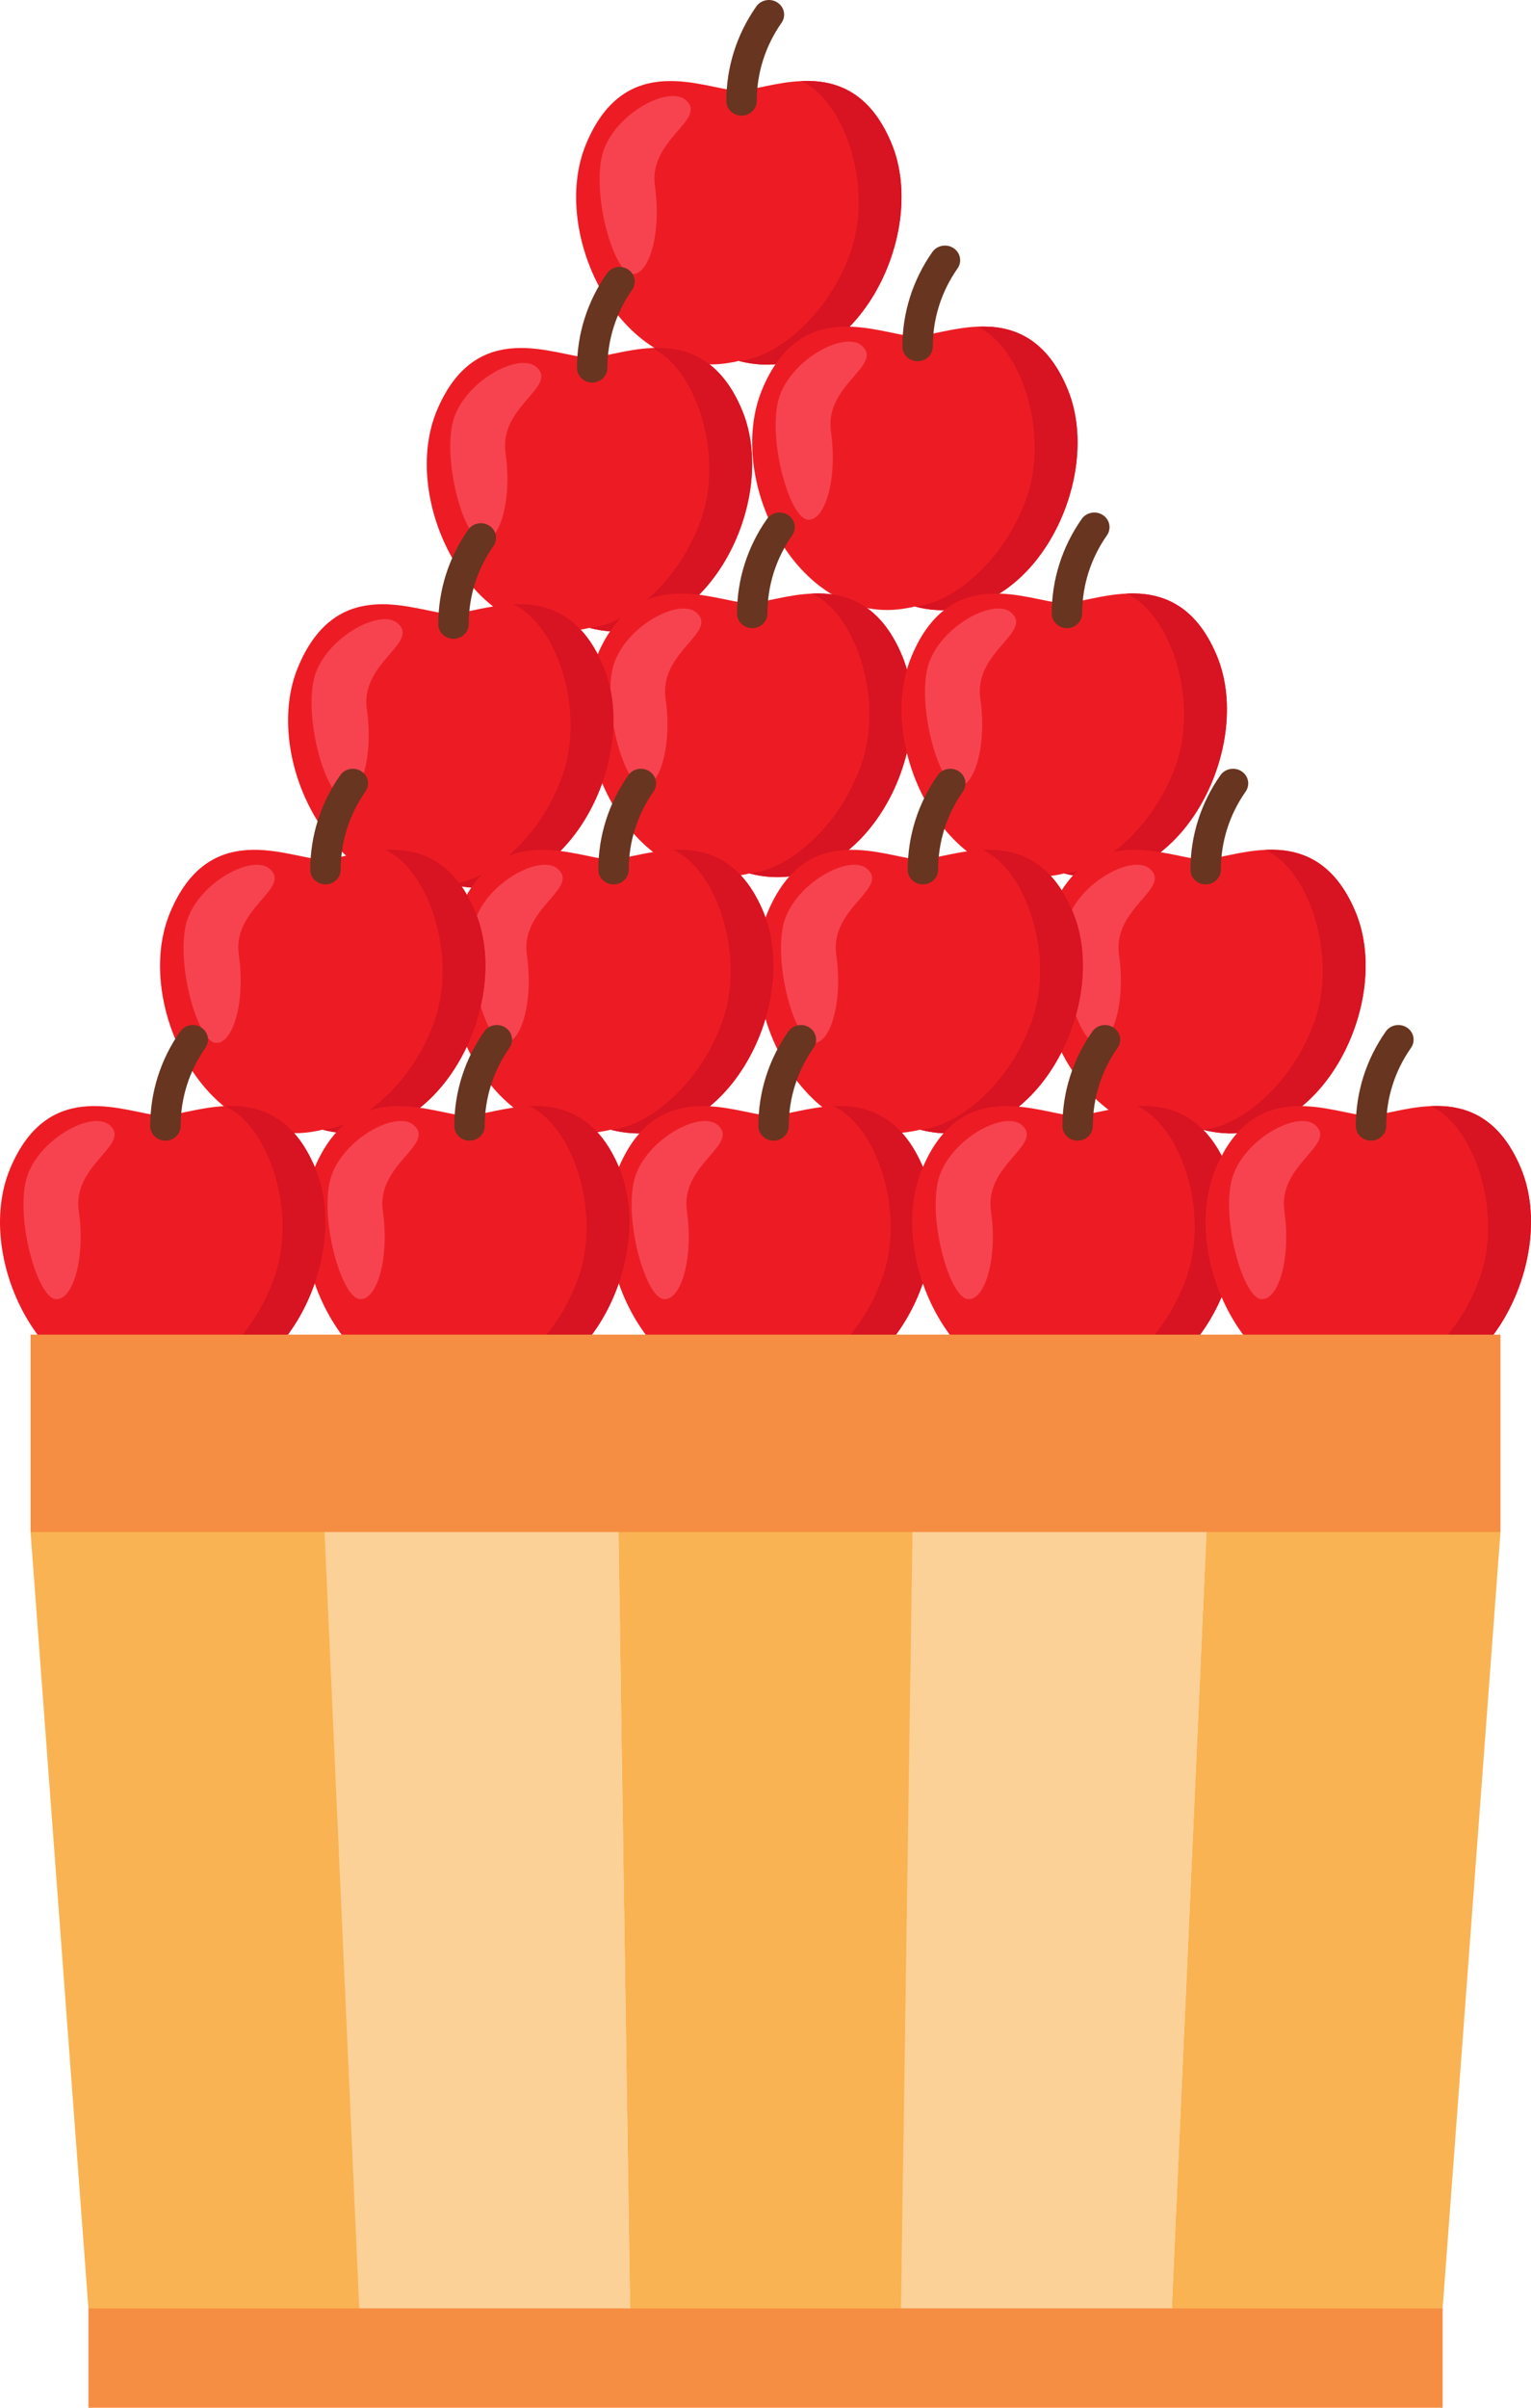 <svg width="287" height="451" viewBox="0 0 287 451" fill="none" xmlns="http://www.w3.org/2000/svg">
<path d="M138.468 67.603C138.016 67.732 137.564 67.829 137.112 67.893C116.864 71.769 102.719 44.061 109.888 26.913C117.251 9.281 131.88 16.644 138.468 17.031C141.375 16.837 145.637 15.384 150.191 15.19C156.294 14.9 162.979 16.837 167.145 26.913C174.411 44.545 159.394 73.125 138.468 67.603Z" fill="#ED1C24"/>
<path d="M138.465 67.603C146.022 67.021 156.097 58.108 159.779 46.192C163.46 34.179 158.132 18.775 150.187 15.19C156.291 14.9 162.976 16.837 167.141 26.913C174.408 44.545 159.391 73.125 138.465 67.603Z" fill="#D81322"/>
<path d="M128.589 18.775C125.199 15.772 114.445 21.778 112.798 29.432C111.151 37.182 115.026 50.746 118.32 51.327C121.614 51.811 124.036 43.77 122.777 34.954C121.42 26.138 132.658 22.457 128.589 18.775Z" fill="#F74350"/>
<path d="M139.011 21.662C137.437 21.662 136.16 20.434 136.16 18.918C136.16 12.569 138.102 6.445 141.777 1.209C142.658 -0.047 144.43 -0.378 145.735 0.47C147.04 1.318 147.384 3.023 146.503 4.279C143.467 8.605 141.862 13.668 141.862 18.918C141.863 20.433 140.586 21.662 139.011 21.662Z" fill="#683520"/>
<path d="M171.468 113.603C171.016 113.732 170.564 113.829 170.112 113.893C149.864 117.769 135.719 90.061 142.888 72.913C150.251 55.281 164.88 62.644 171.468 63.031C174.375 62.837 178.637 61.384 183.191 61.19C189.294 60.9 195.979 62.837 200.145 72.913C207.411 90.545 192.394 119.125 171.468 113.603Z" fill="#ED1C24"/>
<path d="M171.465 113.603C179.022 113.021 189.097 104.108 192.779 92.192C196.46 80.179 191.132 64.775 183.187 61.19C189.291 60.9 195.976 62.837 200.141 72.913C207.408 90.545 192.391 119.125 171.465 113.603Z" fill="#D81322"/>
<path d="M161.589 64.775C158.199 61.772 147.445 67.778 145.798 75.432C144.151 83.182 148.026 96.746 151.32 97.327C154.614 97.811 157.036 89.77 155.777 80.954C154.42 72.138 165.658 68.457 161.589 64.775Z" fill="#F74350"/>
<path d="M172.011 67.662C170.437 67.662 169.16 66.434 169.16 64.918C169.16 58.569 171.102 52.445 174.777 47.209C175.658 45.953 177.43 45.622 178.735 46.47C180.04 47.318 180.384 49.023 179.503 50.279C176.467 54.605 174.862 59.668 174.862 64.918C174.863 66.433 173.586 67.662 172.011 67.662Z" fill="#683520"/>
<path d="M110.468 117.603C110.016 117.732 109.564 117.829 109.112 117.893C88.864 121.769 74.719 94.061 81.888 76.913C89.251 59.281 103.88 66.644 110.468 67.031C113.375 66.837 117.637 65.384 122.191 65.19C128.294 64.9 134.979 66.837 139.145 76.913C146.411 94.545 131.394 123.125 110.468 117.603Z" fill="#ED1C24"/>
<path d="M110.465 117.603C118.022 117.021 128.097 108.108 131.779 96.192C135.46 84.179 130.132 68.775 122.187 65.19C128.291 64.9 134.976 66.837 139.141 76.913C146.408 94.545 131.391 123.125 110.465 117.603Z" fill="#D81322"/>
<path d="M100.589 68.775C97.199 65.772 86.445 71.778 84.798 79.432C83.151 87.182 87.026 100.746 90.32 101.327C93.614 101.811 96.036 93.77 94.777 84.954C93.42 76.138 104.658 72.457 100.589 68.775Z" fill="#F74350"/>
<path d="M111.011 71.662C109.437 71.662 108.16 70.434 108.16 68.918C108.16 62.569 110.102 56.445 113.777 51.209C114.658 49.953 116.43 49.622 117.735 50.47C119.04 51.318 119.384 53.023 118.503 54.279C115.467 58.605 113.862 63.668 113.862 68.918C113.863 70.433 112.586 71.662 111.011 71.662Z" fill="#683520"/>
<path d="M140.468 163.603C140.016 163.732 139.564 163.829 139.112 163.893C118.864 167.769 104.719 140.061 111.888 122.913C119.251 105.281 133.88 112.644 140.468 113.031C143.375 112.837 147.637 111.384 152.191 111.19C158.294 110.9 164.979 112.837 169.145 122.913C176.411 140.545 161.394 169.125 140.468 163.603Z" fill="#ED1C24"/>
<path d="M140.465 163.603C148.022 163.021 158.097 154.108 161.779 142.192C165.46 130.179 160.132 114.775 152.187 111.19C158.291 110.9 164.976 112.837 169.141 122.913C176.408 140.545 161.391 169.125 140.465 163.603Z" fill="#D81322"/>
<path d="M130.589 114.775C127.199 111.772 116.445 117.778 114.798 125.432C113.151 133.182 117.026 146.746 120.32 147.327C123.614 147.811 126.036 139.77 124.777 130.954C123.42 122.138 134.658 118.457 130.589 114.775Z" fill="#F74350"/>
<path d="M141.011 117.662C139.437 117.662 138.16 116.434 138.16 114.918C138.16 108.569 140.102 102.445 143.777 97.209C144.658 95.953 146.43 95.622 147.735 96.47C149.04 97.318 149.384 99.023 148.503 100.279C145.467 104.605 143.862 109.668 143.862 114.918C143.863 116.433 142.586 117.662 141.011 117.662Z" fill="#683520"/>
<path d="M84.468 165.603C84.016 165.732 83.564 165.829 83.112 165.893C62.864 169.769 48.719 142.061 55.888 124.913C63.251 107.281 77.88 114.644 84.468 115.031C87.374 114.837 91.637 113.384 96.191 113.19C102.294 112.9 108.979 114.837 113.145 124.913C120.411 142.545 105.394 171.125 84.468 165.603Z" fill="#ED1C24"/>
<path d="M84.465 165.603C92.022 165.021 102.097 156.108 105.779 144.192C109.46 132.179 104.132 116.775 96.187 113.19C102.291 112.9 108.976 114.837 113.141 124.913C120.408 142.545 105.391 171.125 84.465 165.603Z" fill="#D81322"/>
<path d="M74.59 116.775C71.199 113.772 60.445 119.778 58.798 127.432C57.151 135.182 61.026 148.746 64.32 149.327C67.614 149.811 70.036 141.77 68.777 132.954C67.42 124.138 78.659 120.457 74.59 116.775Z" fill="#F74350"/>
<path d="M85.011 119.662C83.437 119.662 82.16 118.434 82.16 116.918C82.16 110.569 84.102 104.445 87.777 99.209C88.658 97.953 90.43 97.622 91.735 98.47C93.04 99.318 93.384 101.023 92.503 102.279C89.467 106.605 87.862 111.668 87.862 116.918C87.863 118.433 86.586 119.662 85.011 119.662Z" fill="#683520"/>
<path d="M199.468 163.603C199.016 163.732 198.564 163.829 198.112 163.893C177.864 167.769 163.719 140.061 170.888 122.913C178.251 105.281 192.88 112.644 199.468 113.031C202.375 112.837 206.637 111.384 211.191 111.19C217.294 110.9 223.979 112.837 228.145 122.913C235.411 140.545 220.394 169.125 199.468 163.603Z" fill="#ED1C24"/>
<path d="M199.465 163.603C207.022 163.021 217.097 154.108 220.779 142.192C224.46 130.179 219.132 114.775 211.187 111.19C217.291 110.9 223.976 112.837 228.141 122.913C235.408 140.545 220.391 169.125 199.465 163.603Z" fill="#D81322"/>
<path d="M189.589 114.775C186.199 111.772 175.445 117.778 173.798 125.432C172.151 133.182 176.026 146.746 179.32 147.327C182.614 147.811 185.036 139.77 183.777 130.954C182.42 122.138 193.658 118.457 189.589 114.775Z" fill="#F74350"/>
<path d="M200.011 117.662C198.437 117.662 197.16 116.434 197.16 114.918C197.16 108.569 199.102 102.445 202.777 97.209C203.658 95.953 205.43 95.622 206.735 96.47C208.04 97.318 208.384 99.023 207.503 100.279C204.467 104.605 202.862 109.668 202.862 114.918C202.863 116.433 201.586 117.662 200.011 117.662Z" fill="#683520"/>
<path d="M225.468 211.603C225.016 211.732 224.564 211.829 224.112 211.893C203.864 215.769 189.719 188.061 196.888 170.913C204.251 153.281 218.88 160.644 225.468 161.031C228.375 160.837 232.637 159.384 237.191 159.19C243.294 158.9 249.979 160.837 254.145 170.913C261.411 188.545 246.394 217.125 225.468 211.603Z" fill="#ED1C24"/>
<path d="M225.465 211.603C233.022 211.021 243.097 202.108 246.779 190.192C250.46 178.179 245.132 162.775 237.187 159.19C243.291 158.9 249.976 160.837 254.141 170.913C261.408 188.545 246.391 217.125 225.465 211.603Z" fill="#D81322"/>
<path d="M215.589 162.775C212.199 159.772 201.445 165.778 199.798 173.432C198.151 181.182 202.026 194.746 205.32 195.327C208.614 195.811 211.036 187.77 209.777 178.954C208.42 170.138 219.658 166.457 215.589 162.775Z" fill="#F74350"/>
<path d="M226.011 165.662C224.437 165.662 223.16 164.434 223.16 162.918C223.16 156.569 225.102 150.445 228.777 145.209C229.658 143.953 231.43 143.622 232.735 144.47C234.04 145.318 234.384 147.023 233.503 148.279C230.467 152.605 228.862 157.668 228.862 162.918C228.863 164.433 227.586 165.662 226.011 165.662Z" fill="#683520"/>
<path d="M172.468 211.603C172.016 211.732 171.564 211.829 171.112 211.893C150.864 215.769 136.719 188.061 143.888 170.913C151.251 153.281 165.88 160.644 172.468 161.031C175.375 160.837 179.637 159.384 184.191 159.19C190.294 158.9 196.979 160.837 201.145 170.913C208.411 188.545 193.394 217.125 172.468 211.603Z" fill="#ED1C24"/>
<path d="M172.465 211.603C180.022 211.021 190.097 202.108 193.779 190.192C197.46 178.179 192.132 162.775 184.187 159.19C190.291 158.9 196.976 160.837 201.141 170.913C208.408 188.545 193.391 217.125 172.465 211.603Z" fill="#D81322"/>
<path d="M162.589 162.775C159.199 159.772 148.445 165.778 146.798 173.432C145.151 181.182 149.026 194.746 152.32 195.327C155.614 195.811 158.036 187.77 156.777 178.954C155.42 170.138 166.658 166.457 162.589 162.775Z" fill="#F74350"/>
<path d="M173.011 165.662C171.437 165.662 170.16 164.434 170.16 162.918C170.16 156.569 172.102 150.445 175.777 145.209C176.658 143.953 178.43 143.622 179.735 144.47C181.04 145.318 181.384 147.023 180.503 148.279C177.467 152.605 175.862 157.668 175.862 162.918C175.863 164.433 174.586 165.662 173.011 165.662Z" fill="#683520"/>
<path d="M114.468 211.603C114.016 211.732 113.564 211.829 113.112 211.893C92.864 215.769 78.719 188.061 85.888 170.913C93.251 153.281 107.88 160.644 114.468 161.031C117.375 160.837 121.637 159.384 126.191 159.19C132.294 158.9 138.979 160.837 143.145 170.913C150.411 188.545 135.394 217.125 114.468 211.603Z" fill="#ED1C24"/>
<path d="M114.465 211.603C122.022 211.021 132.097 202.108 135.779 190.192C139.46 178.179 134.132 162.775 126.187 159.19C132.291 158.9 138.976 160.837 143.141 170.913C150.408 188.545 135.391 217.125 114.465 211.603Z" fill="#D81322"/>
<path d="M104.589 162.775C101.199 159.772 90.445 165.778 88.798 173.432C87.151 181.182 91.026 194.746 94.32 195.327C97.614 195.811 100.036 187.77 98.777 178.954C97.42 170.138 108.658 166.457 104.589 162.775Z" fill="#F74350"/>
<path d="M115.011 165.662C113.437 165.662 112.16 164.434 112.16 162.918C112.16 156.569 114.102 150.445 117.777 145.209C118.658 143.953 120.43 143.622 121.735 144.47C123.04 145.318 123.384 147.023 122.503 148.279C119.467 152.605 117.862 157.668 117.862 162.918C117.863 164.433 116.586 165.662 115.011 165.662Z" fill="#683520"/>
<path d="M60.468 211.603C60.016 211.732 59.564 211.829 59.112 211.893C38.864 215.769 24.719 188.061 31.888 170.913C39.251 153.281 53.88 160.644 60.468 161.031C63.374 160.837 67.637 159.384 72.191 159.19C78.294 158.9 84.979 160.837 89.145 170.913C96.411 188.545 81.394 217.125 60.468 211.603Z" fill="#ED1C24"/>
<path d="M60.465 211.603C68.022 211.021 78.097 202.108 81.778 190.192C85.46 178.179 80.132 162.775 72.187 159.19C78.291 158.9 84.976 160.837 89.141 170.913C96.407 188.545 81.391 217.125 60.465 211.603Z" fill="#D81322"/>
<path d="M50.59 162.775C47.199 159.772 36.445 165.778 34.798 173.432C33.151 181.182 37.026 194.746 40.32 195.327C43.614 195.811 46.036 187.77 44.777 178.954C43.42 170.138 54.658 166.457 50.59 162.775Z" fill="#F74350"/>
<path d="M61.011 165.662C59.437 165.662 58.16 164.434 58.16 162.918C58.16 156.569 60.102 150.445 63.777 145.209C64.658 143.953 66.43 143.622 67.735 144.47C69.04 145.318 69.384 147.023 68.503 148.279C65.467 152.605 63.862 157.668 63.862 162.918C63.863 164.433 62.586 165.662 61.011 165.662Z" fill="#683520"/>
<path d="M144.468 259.603C144.016 259.732 143.564 259.829 143.112 259.893C122.864 263.769 108.719 236.061 115.888 218.913C123.251 201.281 137.88 208.644 144.468 209.031C147.375 208.837 151.637 207.384 156.191 207.19C162.294 206.9 168.979 208.837 173.145 218.913C180.411 236.545 165.394 265.125 144.468 259.603Z" fill="#ED1C24"/>
<path d="M144.465 259.603C152.022 259.021 162.097 250.108 165.779 238.192C169.46 226.179 164.132 210.775 156.187 207.19C162.291 206.9 168.976 208.837 173.141 218.913C180.408 236.545 165.391 265.125 144.465 259.603Z" fill="#D81322"/>
<path d="M134.589 210.775C131.199 207.772 120.445 213.778 118.798 221.432C117.151 229.182 121.026 242.746 124.32 243.327C127.614 243.811 130.036 235.77 128.777 226.954C127.42 218.138 138.658 214.457 134.589 210.775Z" fill="#F74350"/>
<path d="M145.011 213.662C143.437 213.662 142.16 212.434 142.16 210.918C142.16 204.569 144.102 198.445 147.777 193.209C148.658 191.953 150.43 191.622 151.735 192.47C153.04 193.318 153.384 195.023 152.503 196.279C149.467 200.605 147.862 205.668 147.862 210.918C147.863 212.433 146.586 213.662 145.011 213.662Z" fill="#683520"/>
<path d="M201.468 259.603C201.016 259.732 200.564 259.829 200.112 259.893C179.864 263.769 165.719 236.061 172.888 218.913C180.251 201.281 194.88 208.644 201.468 209.031C204.375 208.837 208.637 207.384 213.191 207.19C219.294 206.9 225.979 208.837 230.145 218.913C237.411 236.545 222.394 265.125 201.468 259.603Z" fill="#ED1C24"/>
<path d="M201.465 259.603C209.022 259.021 219.097 250.108 222.779 238.192C226.46 226.179 221.132 210.775 213.187 207.19C219.291 206.9 225.976 208.837 230.141 218.913C237.408 236.545 222.391 265.125 201.465 259.603Z" fill="#D81322"/>
<path d="M191.589 210.775C188.199 207.772 177.445 213.778 175.798 221.432C174.151 229.182 178.026 242.746 181.32 243.327C184.614 243.811 187.036 235.77 185.777 226.954C184.42 218.138 195.658 214.457 191.589 210.775Z" fill="#F74350"/>
<path d="M202.011 213.662C200.437 213.662 199.16 212.434 199.16 210.918C199.16 204.569 201.102 198.445 204.777 193.209C205.658 191.953 207.43 191.622 208.735 192.47C210.04 193.318 210.384 195.023 209.503 196.279C206.467 200.605 204.862 205.668 204.862 210.918C204.863 212.433 203.586 213.662 202.011 213.662Z" fill="#683520"/>
<path d="M256.468 259.603C256.016 259.732 255.564 259.829 255.112 259.893C234.864 263.769 220.719 236.061 227.888 218.913C235.251 201.281 249.88 208.644 256.468 209.031C259.375 208.837 263.637 207.384 268.191 207.19C274.294 206.9 280.979 208.837 285.145 218.913C292.411 236.545 277.394 265.125 256.468 259.603Z" fill="#ED1C24"/>
<path d="M256.465 259.603C264.022 259.021 274.097 250.108 277.779 238.192C281.46 226.179 276.132 210.775 268.187 207.19C274.291 206.9 280.976 208.837 285.141 218.913C292.408 236.545 277.391 265.125 256.465 259.603Z" fill="#D81322"/>
<path d="M246.589 210.775C243.199 207.772 232.445 213.778 230.798 221.432C229.151 229.182 233.026 242.746 236.32 243.327C239.614 243.811 242.036 235.77 240.777 226.954C239.42 218.138 250.658 214.457 246.589 210.775Z" fill="#F74350"/>
<path d="M257.011 213.662C255.437 213.662 254.16 212.434 254.16 210.918C254.16 204.569 256.102 198.445 259.777 193.209C260.658 191.953 262.43 191.622 263.735 192.47C265.04 193.318 265.384 195.023 264.503 196.279C261.467 200.605 259.862 205.668 259.862 210.918C259.863 212.433 258.586 213.662 257.011 213.662Z" fill="#683520"/>
<path d="M87.468 259.603C87.016 259.732 86.564 259.829 86.112 259.893C65.864 263.769 51.719 236.061 58.888 218.913C66.251 201.281 80.88 208.644 87.468 209.031C90.374 208.837 94.637 207.384 99.191 207.19C105.294 206.9 111.979 208.837 116.145 218.913C123.411 236.545 108.394 265.125 87.468 259.603Z" fill="#ED1C24"/>
<path d="M87.465 259.603C95.022 259.021 105.097 250.108 108.779 238.192C112.46 226.179 107.132 210.775 99.187 207.19C105.291 206.9 111.976 208.837 116.141 218.913C123.408 236.545 108.391 265.125 87.465 259.603Z" fill="#D81322"/>
<path d="M77.59 210.775C74.199 207.772 63.445 213.778 61.798 221.432C60.151 229.182 64.026 242.746 67.32 243.327C70.614 243.811 73.036 235.77 71.777 226.954C70.42 218.138 81.659 214.457 77.59 210.775Z" fill="#F74350"/>
<path d="M88.011 213.662C86.437 213.662 85.16 212.434 85.16 210.918C85.16 204.569 87.102 198.445 90.777 193.209C91.658 191.953 93.43 191.622 94.735 192.47C96.04 193.318 96.384 195.023 95.503 196.279C92.467 200.605 90.862 205.668 90.862 210.918C90.863 212.433 89.586 213.662 88.011 213.662Z" fill="#683520"/>
<path d="M30.468 259.603C30.016 259.732 29.564 259.829 29.112 259.893C8.864 263.769 -5.281 236.061 1.888 218.913C9.251 201.281 23.88 208.644 30.468 209.031C33.374 208.837 37.637 207.384 42.191 207.19C48.294 206.9 54.979 208.837 59.145 218.913C66.411 236.545 51.394 265.125 30.468 259.603Z" fill="#ED1C24"/>
<path d="M30.465 259.603C38.022 259.021 48.097 250.108 51.779 238.192C55.46 226.179 50.132 210.775 42.187 207.19C48.291 206.9 54.976 208.837 59.142 218.913C66.407 236.545 51.391 265.125 30.465 259.603Z" fill="#D81322"/>
<path d="M20.59 210.775C17.199 207.772 6.445 213.778 4.798 221.432C3.151 229.182 7.026 242.746 10.32 243.327C13.614 243.811 16.036 235.77 14.777 226.954C13.42 218.138 24.659 214.457 20.59 210.775Z" fill="#F74350"/>
<path d="M31.011 213.662C29.437 213.662 28.16 212.434 28.16 210.918C28.16 204.569 30.102 198.445 33.777 193.209C34.658 191.953 36.43 191.622 37.735 192.47C39.04 193.318 39.384 195.023 38.503 196.279C35.467 200.605 33.862 205.668 33.862 210.918C33.863 212.433 32.586 213.662 31.011 213.662Z" fill="#683520"/>
<g clip-path="url(#clip0_3497_44664)">
<path d="M115.943 286.966L118.115 432.384L67.342 444.795L48.422 274.556L115.943 286.966Z" fill="#FCD197"/>
<path d="M226.162 286.966L219.658 432.384L168.886 444.795L158.641 274.556L226.162 286.966Z" fill="#FCD197"/>
<path d="M281.278 286.966L270.437 432.384L245.05 444.795L219.664 432.384L226.168 286.966L253.722 274.556L281.278 286.966Z" fill="#FAB352"/>
<path d="M171.056 286.966L168.89 432.384L143.504 444.795L118.117 432.384L115.945 286.966L143.501 274.556L171.056 286.966Z" fill="#FAB352"/>
<path d="M60.837 286.966L67.346 432.384L41.96 444.795L16.574 432.384L5.727 286.966L33.282 274.556L60.837 286.966Z" fill="#FAB352"/>
<path d="M281.277 249.734H5.727V286.967H281.277V249.734Z" fill="#F58E42"/>
<path d="M270.438 432.384H16.574V451H270.438V432.384Z" fill="#F58E42"/>
</g>
<defs>
<clipPath id="clip0_3497_44664">
<rect width="287" height="201" fill="white" transform="translate(0 250)"/>
</clipPath>
</defs>
</svg>
